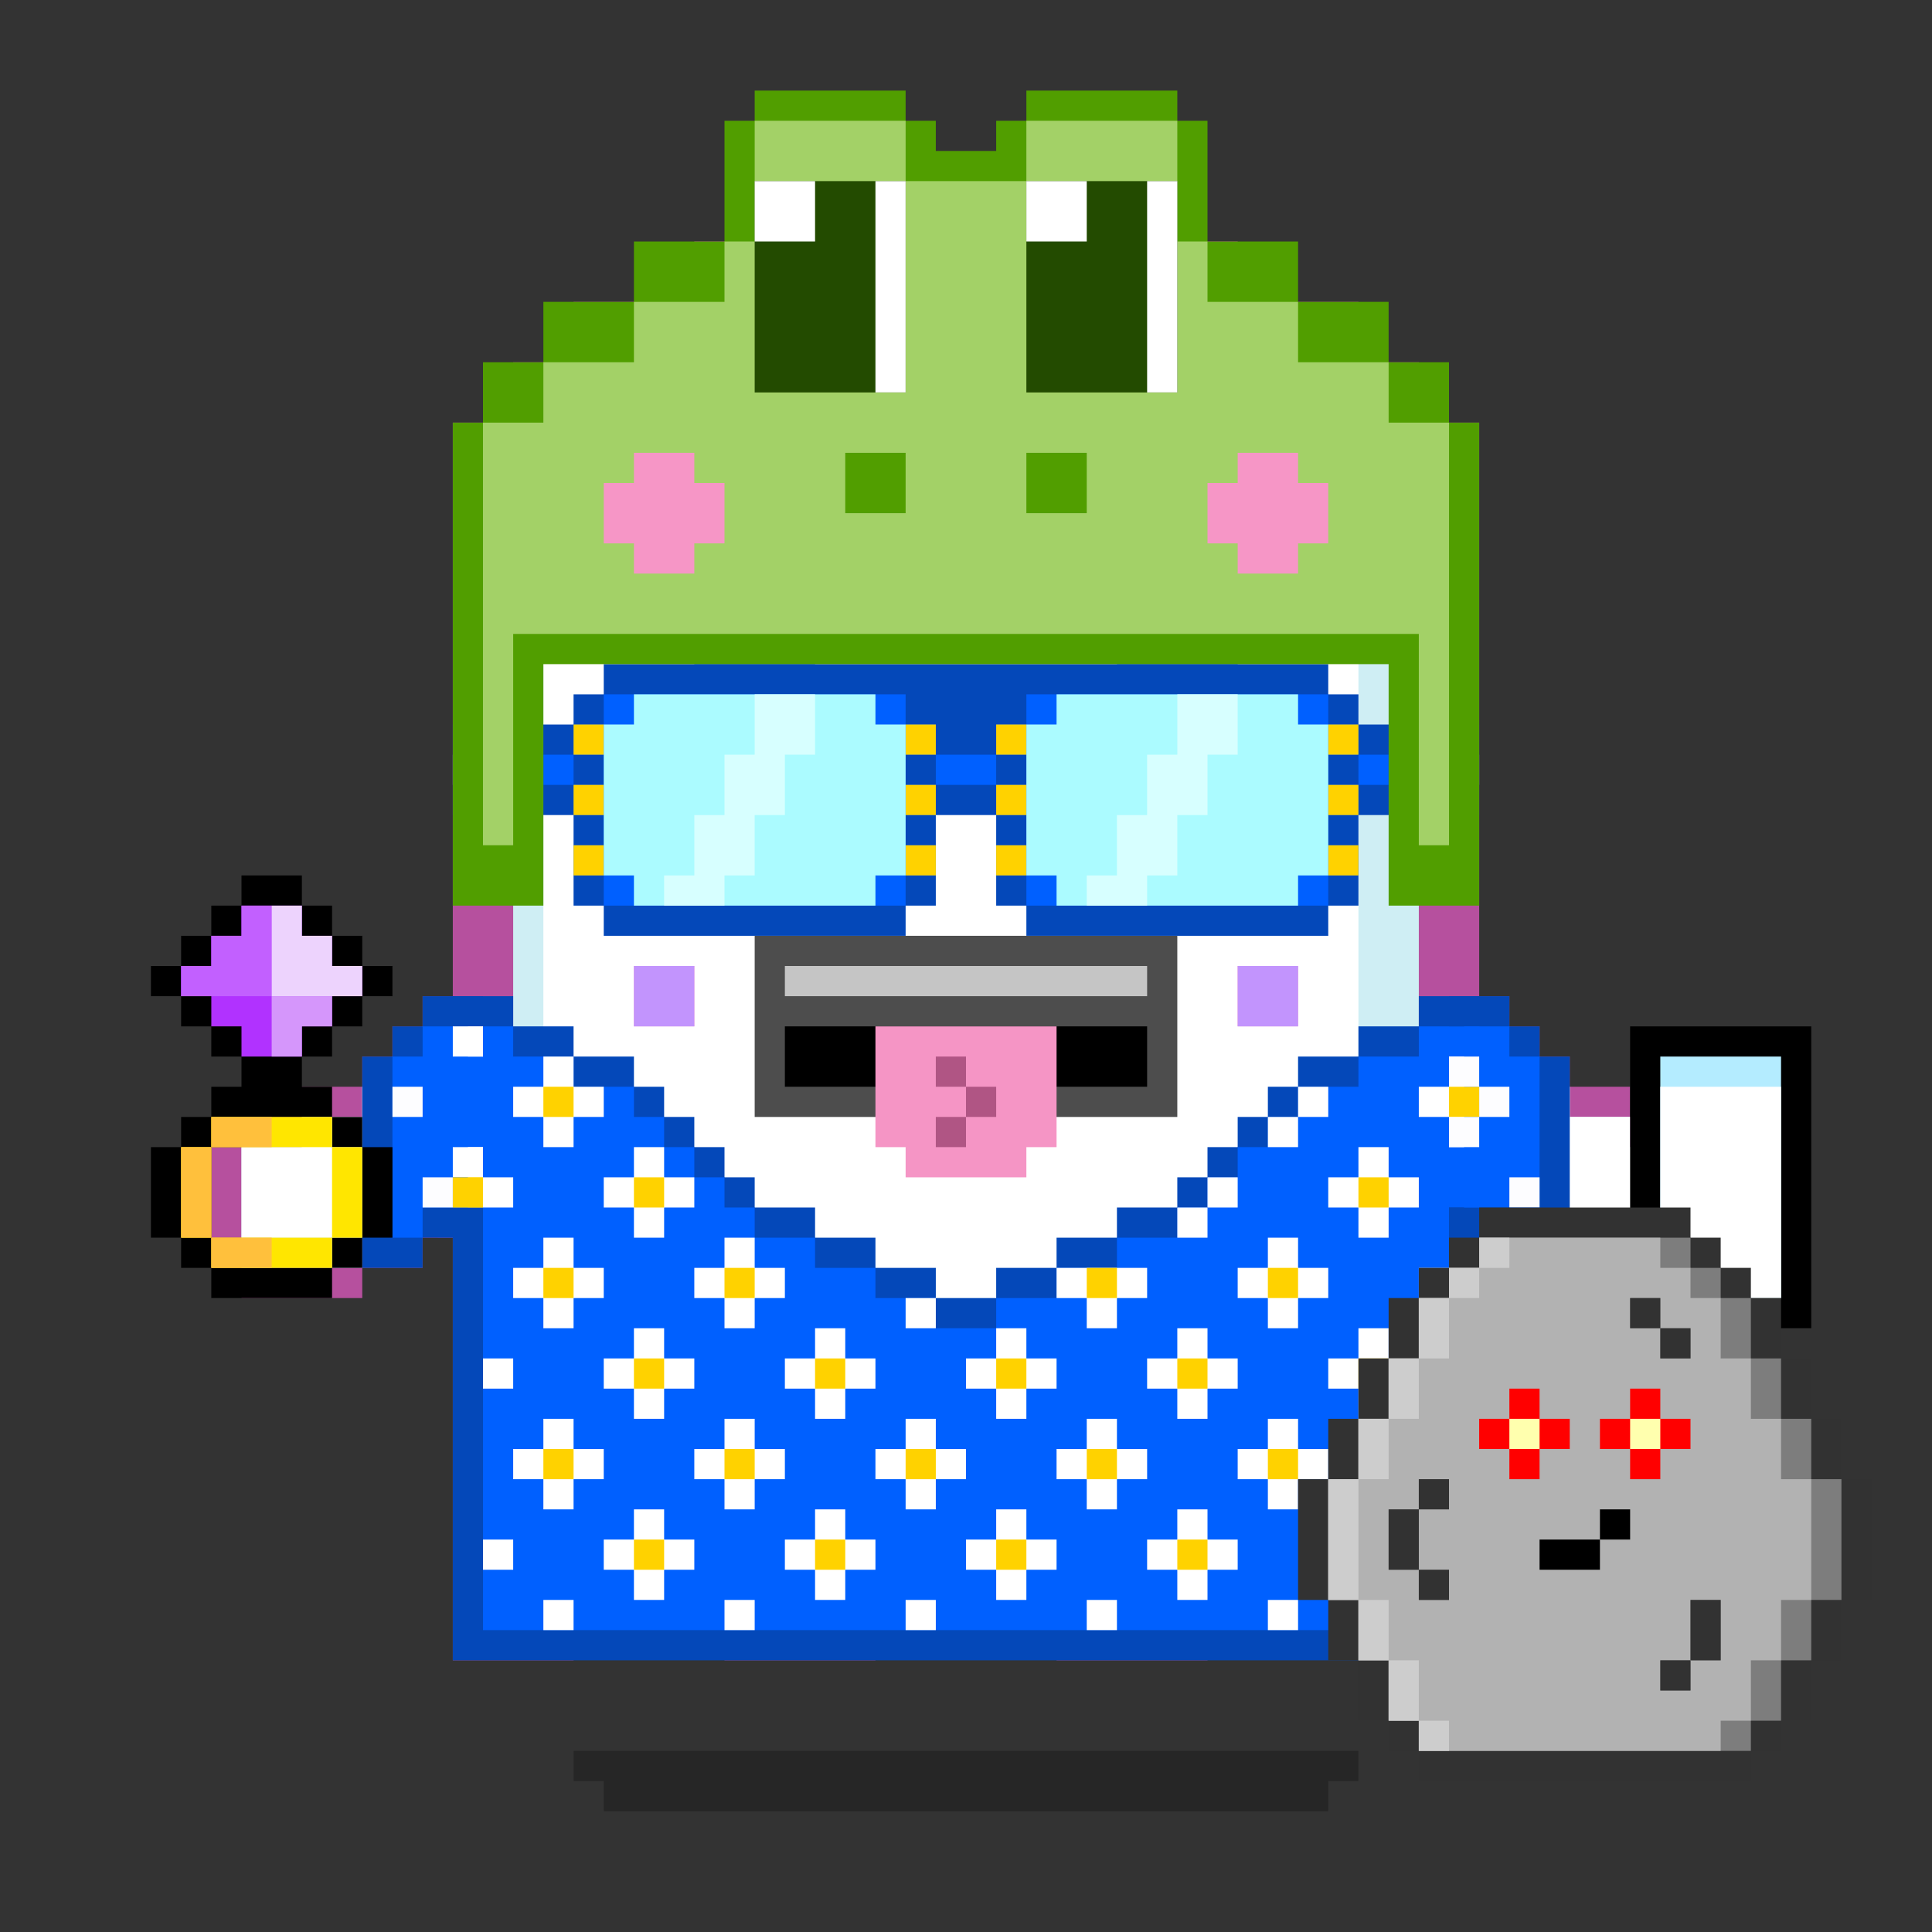 <svg xmlns="http://www.w3.org/2000/svg" viewBox="0 0 64 64"><rect x="0" y="0" width="64" height="64" fill="#333333" stroke="none"/><g class="gotchi-bg"><defs fill="#fff"><pattern id="a" patternUnits="userSpaceOnUse" width="4" height="4"><path d="M0 0h1v1H0zm2 2h1v1H2z"/></pattern><pattern id="b" patternUnits="userSpaceOnUse" x="0" y="0" width="2" height="2"><path d="M0 0h1v1H0z"/></pattern><pattern id="c" patternUnits="userSpaceOnUse" x="-2" y="0" width="8" height="1"><path d="M0 0h1v1H0zm2 0h1v1H2zm2 0h1v1H4z"/></pattern><pattern id="d" patternUnits="userSpaceOnUse" x="0" y="0" width="4" height="4"><path d="M0 0h1v1H0zm0 2h1v1H0zm1 0V1h1v1zm1 0h1v1H2zm0-1h1V0H2zm1 2h1v1H3z"/></pattern><pattern id="e" patternUnits="userSpaceOnUse" width="64" height="32"><path d="M4 4h1v1H4zm7 0h1v1h-1zm7 0h1v1h-1zm7 0h1v1h-1zm7 0h1v1h-1zm7 0h1v1h-1zm7 0h1v1h-1zm7 0h1v1h-1zm7 0h1v1h-1z"/><path fill="url(#a)" d="M0 8h64v7H0z"/><path fill="url(#b)" d="M0 16h64v1H0z"/><path fill="url(#c)" d="M0 18h64v1H0z"/><path fill="url(#b)" d="M22 18h15v1H22zM0 20h64v3H0z"/><path fill="url(#d)" d="M0 24h64v8H0z"/></pattern><mask id="f"><path fill="url(#e)" d="M0 0h64v32H0z"/></mask></defs><path fill="#fff" d="M0 0h64v32H0z"/><path fill="#dea8ff" class="gotchi-secondary" mask="url(#f)" d="M0 0h64v32H0z"/><path fill="#dea8ff" class="gotchi-secondary" d="M0 32h64v32H0z"/><path mask="url(#f)" fill="#fff" transform="matrix(1 0 0 -1 0 64)" d="M0 0h64v32H0z"/></g><style>.gotchi-primary{fill:#B6509E;}.gotchi-secondary{fill:#CFEEF4;}.gotchi-cheek{fill:#F696C6;}.gotchi-eyeColor{fill:#0064FF;}.gotchi-primary-mouth{fill:#B6509E;}.gotchi-sleeves-up{display:none;}.gotchi-handsUp{display:none;}.gotchi-handsDownOpen{display:block;}.gotchi-handsDownClosed{display:none;}</style><g class="gotchi-body"><path d="M47 14v-2h-2v-2h-4V8h-4V6H27v2h-4v2h-4v2h-2v2h-2v41h4v-2h5v2h5v-2h6v2h5v-2h5v2h4V14z" class="gotchi-primary"/><path d="M45 14v-2h-4v-2h-4V8H27v2h-4v2h-4v2h-2v39h2v-2h5v2h5v-2h6v2h5v-2h5v2h2V14z" class="gotchi-secondary"/><path d="M18,49h2v-1h2v1h2v2h5v-2h2v-1h2v1h2v2h5v-2h2v-1h2v1h1V14h-4v-2h-4v-2h-5V9h-5v2h-4v2h-4v2h-1V49z" fill="#fff"/></g><path class="gotchi-cheek" d="M21 32v2h2v-2h-1zm21 0h-1v2h2v-2z"/><g class="gotchi-primary-mouth"><path d="M29 32h-2v2h2v-1z"/><path d="M33 34h-4v2h6v-2h-1z"/><path d="M36 32h-1v2h2v-2z"/></g>
    <style>
        .gotchi-bg { display: none }
    </style>
<g class="gotchi-shadow"><path opacity=".25" d="M25 58H19v1h1v1h24V59h1V58h-1z" fill="#000"/></g>,<g class="gotchi-collateral" fill="#a73796"><path d="M30.5 15h1v-2h-1z"/><path d="M31.5 12h1v1h-1z"/><path d="M33.5 13h-1v2h1zm-4 3h-2v1h1v2h1v-2h2v-1h-1v-1h-1z"/><path d="M34.5 15h-1v2h1z"/><path d="M35.5 17h-1v2h1zm-8 4h1v-2h-1z"/><path d="M35.5 19v2h1v-2z"/></g><g class="gotchi-eyeColor"><path d="M23 28V29V30H24H25H26H27V29V28H28H29V27V26V25V24H28H27V23V22H26H25H24H23V23V24H22H21V25V26V27V28H22H23Z" /><path d="M35 24V25V26V27V28H36H37V29V30H38H39H40H41V29V28H42H43V27V26V25V24H42H41V23V22H40H39H38H37V23V24H36H35Z" /></g><g class="gotchi-wearable wearable-body"><svg x="12" y="32"><path d="M35 1v1h-2v1h-2v1h-1v1h-1v1h-1v1h-1v1h-2v1h-2v1h-2v1h-2v-1h-2V9h-2V8h-2V7h-1V6h-1V5h-1V4H9V3H7V2H5V1H2.5v8H3v14h34V9h.5V1H35z" fill="#0448b9"/><path d="M35 2v1h-2v1h-2v1h-1v1h-1v1h-1v1h-1v1h-2v1h-2v1h-2v1h-2v-1h-2v-1h-2V9h-2V8h-1V7h-1V6h-1V5H9V4H7V3H5V2H2.5v6H4v14h32V8h1.5V2H35z" fill="#0060ff"/><g fill="#fff"><path d="M30 21h1v1h-1zm-6 0h1v1h-1zm-6 0h1v1h-1zm-6 0h1v1h-1zm-6 0h1v1H6zm-2-2h1v1H4zm30-1h-1v1h-1v1h1v1h1v-1h1v-1h-1zm-6 0h-1v1h-1v1h1v1h1v-1h1v-1h-1zm-6 0h-1v1h-1v1h1v1h1v-1h1v-1h-1zm-6 0h-1v1h-1v1h1v1h1v-1h1v-1h-1zm-6 0H9v1H8v1h1v1h1v-1h1v-1h-1zm25-2h1v1h-1zm-3 0h-1v-1h-1v1h-1v1h1v1h1v-1h1zm-6 0h-1v-1h-1v1h-1v1h1v1h1v-1h1zm-6 0h-1v-1h-1v1h-1v1h1v1h1v-1h1zm-6 0h-1v-1h-1v1h-1v1h1v1h1v-1h1zm-6 0H7v-1H6v1H5v1h1v1h1v-1h1zm26-1v-1h1v-1h-1v-1h-1v1h-1v1h1v1zm-13 0h1v-1h1v-1h-1v-1h-1v1h-1v1h1zm-11 0v-1h1v-1h-1v-1H9v1H8v1h1v1zm16-1h1v1h1v-1h1v-1h-1v-1h-1v1h-1zm-12 0h1v1h1v-1h1v-1h-1v-1h-1v1h-1zM4 13h1v1H4zm20-1h1v-1h1v-1h-3v1h1v1zm-6-1h1v1h-1zM7 12v-1h1v-1H7V9H6v1H5v1h1v1zm28-2h1v1h-1zm-6 1h1v1h1v-1h1v-1h-1V9h-1v1h-1zm-18 0h1v1h1v-1h1v-1h-1V9h-1v1h-1zm16-3h1v1h-1z"/><path d="M32 8h1v1h1V8h1V7h-1V6h-1v1h-1zm-4-1h1v1h-1zM8 8h1v1h1V8h1V7h-1V6H9v1H8zM5 8V7H4V6H3v1h-.5v1H3h2zm25-3h1v1h-1zM6 6h1V5h1V4H7V3H6v1H5v1h1z"/><path d="M31 4h1v1h-1zm5-1v1h-1v1h1v1h1V5h.5V4H37V3zM3 2h1v1H3z"/></g><path d="M33 19h1v1h-1zm-6 0h1v1h-1zm-6 0h1v1h-1zm-6 0h1v1h-1zm-6 0h1v1H9zm21-3h1v1h-1zm-6 0h1v1h-1zm-6 0h1v1h-1zm-6 0h1v1h-1zm-6 0h1v1H6zm27-3h1v1h-1zm-6 0h1v1h-1zm-6 0h1v1h-1zm-6 0h1v1h-1zm-6 0h1v1H9zm21-3h1v1h-1zm-6 0h1v1h-1zm-12 0h1v1h-1zm-6 0h1v1H6zm27-3h1v1h-1zM9 7h1v1H9zM3 7h1v1H3zm33-3h1v1h-1zM6 4h1v1H6z" enable-background="new" fill="#ffd200"/></svg></g><g class="gotchi-handsDownClosed"><g class="gotchi-primary"><path d="M19 42h1v1h-1zm1-6h1v1h-1z"/><path d="M21 37h1v1h-1zm5 3v4h1v-4zm-5 3h-1v1h2v-1z"/><path d="M24 44h-2v1h4v-1h-1zm1-5h-1v1h2v-1z"/><path d="M23 38h-1v1h2v-1z"/></g><g class="gotchi-secondary"><path d="M19 43h1v1h-1zm5 2h-2v1h4v-1h-1z"/><path d="M27 41v3h1v-3zm-6 3h-1v1h2v-1z"/><path d="M26 44h1v1h-1zm-7-3h-1v2h1v-1z"/></g><g class="gotchi-primary"><path d="M44 42h1v1h-1zm-1-6h1v1h-1z"/><path d="M42 37h1v1h-1z"/><path d="M42 39v-1h-2v1h1zm0 4v1h2v-1h-1z"/><path d="M40 44h-2v1h4v-1h-1z"/><path d="M38 42v-2h-1v4h1v-1z"/><path d="M40 40v-1h-2v1h1z"/></g><g class="gotchi-secondary"><path d="M42 44v1h2v-1h-1zm-5-2v-1h-1v3h1v-1z"/><path d="M40 45h-2v1h4v-1h-1z"/><path d="M37 44h1v1h-1zm7-1h1v1h-1z"/></g></g><g class="gotchi-handsDownOpen"><g class="gotchi-primary"><path d="M56 38v-1h-2v-1h-2v-1h-1v-1h-1v-1h-1v8h1v1h2v1h4v-1h1v-4z"/></g><g class="gotchi-secondary"><path d="M54 38v-1h-2v-1h-1v-1h-1v-1h-1v6h1v1h2v1h4v-4z" /></g><path d="M54,38v-1h-2v-1h-1v-1h-1v-1h-1v5h1v1h2v1h4v-3H54z" fill="#fff"/><g class="gotchi-primary"><path d="M8 38v-1h2v-1h2v-1h1v-1h1v-1h1v8h-1v1h-2v1H8v-1H7v-4z"/></g><g class="gotchi-secondary"><path d="M10 38v-1h2v-1h1v-1h1v-1h1v6h-1v1h-2v1H8v-4z" /></g><path d="M8,38v3h4v-1h2v-1h1v-5h-1v1h-1v1h-1v1h-2v1H8z" fill="#fff"/></g><g class="gotchi-handsUp"><g class="gotchi-secondary"><path d="M50,38h1v1h-1V38z"/><path d="M49 39h1v1h-1v-1zm2-2h1v1h-1v-1z"/><path d="M52,36h2v1h-2V36z"/><path d="M54,35h2v1h-2V35z"/></g><path d="M52,32v1h-2v1h-1v5h1v-1h1v-1h1v-1h2v-1h2v-3H52z" fill="#fff"/><g class="gotchi-primary"><path d="M49,33h1v1h-1V33z"/><path d="M50 32h2v1h-2v-1zm0 7h1v1h-1v-1z"/><path d="M49 40h1v1h-1v-1zm2-2h1v1h-1v-1z"/><path d="M52 37h2v1h-2v-1zm0-6h4v1h-4v-1z"/><path d="M56,32h1v4h-1V32z"/><path d="M54,36h2v1h-2V36z"/></g><g class="gotchi-secondary"><path d="M13,38h1v1h-1V38z"/><path d="M14 39h1v1h-1v-1zm-2-2h1v1h-1v-1z"/><path d="M10,36h2v1h-2V36z"/><path d="M8,35h2v1H8V35z"/></g><path d="M8,32v3h2v1h2v1h1v1h1v1h1v-5h-1v-1h-2v-1H8z" fill="#fff"/><g class="gotchi-primary"><path d="M14,33h1v1h-1V33z"/><path d="M12 32h2v1h-2v-1zm1 7h1v1h-1v-1z"/><path d="M14 40h1v1h-1v-1zm-2-2h1v1h-1v-1z"/><path d="M10 37h2v1h-2v-1zm-2-6h4v1H8v-1z"/><path d="M7,32h1v4H7V32z"/><path d="M8,36h2v1H8V36z"/></g></g><g class="gotchi-wearable wearable-face"><svg x="21" y="31"><svg xmlns="http://www.w3.org/2000/svg" width="22" height="8" xmlns:v="https://vecta.io/nano"><path d="M4 0h14v6H4z" fill="#4d4d4d"/><path d="M0 1v2h2V1H0zm20 0v2h2V1h-2z" fill="#c294fd"/><path d="M5 3v2h12V3H5z"/><path d="M5 1v1h12V1H5z" fill="#c5c5c5"/><path d="M8 3v4h1v1h4V7h1V3z" fill="#f595c5"/><g fill="#b05584"><path d="M10 4h1v1h-1z"/><path d="M11 5h1v1h-1z"/><path d="M10 6h1v1h-1z"/></g></svg></svg></g><g class="gotchi-wearable wearable-eyes"><svg x="15" y="22"><path d="M34 2h-1-3V1h-1V0H5v1H4v1H1 0v1 1 1h1 3v3h1v1h10V8h1V5h2v3h1v1h10V8h1V5h3 1V4 3 2z" fill="#0448b9"/><g fill="#0060ff"><path d="M15 3h1V2h-1V1H5v1H4v1h1v1H4v1h1v1H4v1h1v1h10V7h1V6h-1V5h1V4h-1V3zm14 0h1V2h-1V1H19v1h-1v1h1v1h-1v1h1v1h-1v1h1v1h10V7h1V6h-1V5h1V4h-1V3z"/><path d="M17 3h-1v1h2V3h-1zM3 3h1v1H3zm27 0h1v1h-1z"/></g><path d="M33 3V2h-1v3h1V4h1V3h-1z" fill="#fdfdff"/><path d="M32 3h1v1h-1z" fill="#ffd200"/><path d="M1 4v1h1V2H1v1H0v1h1z" fill="#fdfdff"/><path d="M1 3h1v1H1zm3-1h1v1H4zm0 2h1v1H4zm0 2h1v1H4zm25-4h1v1h-1zm0 2h1v1h-1zm0 2h1v1h-1zM15 2h1v1h-1zm0 2h1v1h-1zm0 2h1v1h-1zm3-4h1v1h-1zm0 2h1v1h-1zm0 2h1v1h-1z" fill="#ffd200"/><path d="M14 1H6v1H5v5h1v1h8V7h1V2h-1V1zm14 1V1h-8v1h-1v5h1v1h8V7h1V2h-1z" fill="#abfbff"/><path d="M10 1v2H9v2H8v2H7v1h2V7h1V5h1V3h1V1h-2zm14 0v2h-1v2h-1v2h-1v1h2V7h1V5h1V3h1V1h-2z" fill="#d7ffff"/></svg></g><g class="gotchi-wearable wearable-head"><svg x="15" y="3"><path d="M33 11V9h-2V7h-3V5h-3V1h-1V0h-5v1h-1v1h-2V1h-1V0h-5v1H9v4H6v2H3v2H1v2H0v16h3v-8h28v8h3V11h-1z" fill="#519e00"/><path d="M31 11V9h-3V7h-3V5h-1V1h-5v2h-4V1h-5v4H9v2H6v2H3v2H1v14h1v-7h30v7h1V11h-2zm-18 1h2v2h-2v-2zm6 0h2v2h-2v-2z" fill="#a3d167"/><path d="M19 3v7h5V3h-5zm-9 0v7h5V3h-5z" fill="#234b00"/><path d="M8 12H6v1H5v2h1v1h2v-1h1v-2H8v-1zm20 1v-1h-2v1h-1v2h1v1h2v-1h1v-2h-1z" fill="#f696c6"/><path d="M19 3v2h2V3h-2zm4 0v7h1V3h-1zM10 3v2h2V3h-2zm4 7h1V3h-1v7z" fill="#fff"/></svg></g>"><svg x="12" y="32"><g><g class="gotchi-sleeves gotchi-sleeves-left gotchi-sleeves-up"><path d="M38 9V8h1V7h1V0h-2v1h-1.8v1h.2v6h-.2v1H38z" fill="#0448b9"/><path d="M38,8V7h1V1h-1v1h-1.8v6H38z" fill="#0060ff"/><path d="M37 4h1v1h-1V4zm-1 1h1v1h-1V5zm0-2h1v1h-1V3zm2 3h1v1h-1V6z" fill="#fdfdff"/><path d="M36 4h1v1h-1z" fill="#ffd200"/></g><g class="gotchi-sleeves gotchi-sleeves-left gotchi-sleeves-down"><path d="M39,3V2h-1V1h-2v1h1v6h-1v1h2v1h2V3H39z" fill="#0448b9"/><path d="M38,3V2h-1.5v6H38v1h1V3H38z" fill="#0060ff"/><path d="M38 7h1v1h-1V7zm-1-3h1v1h-1V4z" fill="#fdfdff"/><path d="M36 4h1v1h-1z" fill="#ffd200"/><path d="M36 3h1v1h-1zm0 2h1v1h-1z" fill="#fdfdff"/></g><g class="gotchi-sleeves gotchi-sleeves-right gotchi-sleeves-up"><path d="M1,7v1h1v1h2V8H3V2h1V1H2V0H0v7H1z" fill="#0448b9"/><path d="M2,7v1h1V6h1V3H3V2H2V1H1v6H2z" fill="#0060ff"/><path d="M1 4h1v1H1V4zm2-2h1v1H3V2zM2 7h1v1H2V7z" fill="#fdfdff"/><path d="M3 7h1v1H3z" fill="#ffd200"/></g><g class="gotchi-sleeves gotchi-sleeves-right gotchi-sleeves-down"><path d="M2,1v1H1v1H0v7h2V9h2V8H3V2h1V1H2z" fill="#0448b9"/><path d="M2,2v1H1v6h1V8h1.5V2H2z" fill="#0060ff"/><path d="M2 7h1v1H2V7zM1 4h1v1H1V4z" fill="#fdfdff"/><path d="M3 2h1v1H3zm0 4h1v1H3z" fill="#fff"/><path d="M3 7h1v1H3z" fill="#ffd200"/></g></g>,</svg><g class="gotchi-wearable wearable-hand wearable-hand-left"><svg x="5" y="29"><path d="M6 6V5h1V4h1V3H7V2H6V1H5V0H3v1H2v1H1v1H0v1h1v1h1v1h1v1H2v1H1v1H0v3h1v1h1v1h4v-1h1v-1h1V9H7V8H6V7H5V6h1zm0 7H2v-1H1V9h1V8h4v1h1v3H6v1z"/><path d="M6 3V2H5V1H3v1H2v1H1v1h1v1h1v1h2V5h1V4h1V3z" fill="#b132ff"/><path d="M3 1v1H2v1H1v1h3V1z" fill="#c260ff"/><path d="M6 3V2H5V1H4v3h3V3z" fill="#edd3fd"/><path d="M5 4H4v2h1V5h1V4z" fill="#d596fb"/><g fill="#ffe600"><path d="M2 10V9H1v3h1v-1z"/><path d="M4 9h2V8H2v1h1z"/><path d="M6 9v3h1V9z"/><path d="M4 12H2v1h4v-1H5z"/></g><g fill="#ffc03c"><path d="M2 10V9H1v3h1v-1z"/><path d="M4 9V8H2v1h1zm-1 4h1v-1H2v1z"/></g></svg></g><g class="gotchi-wearable wearable-hand wearable-hand-right"><svg x="4" y="34"><g transform="scale(-1, 1) translate(-56, 0)"><path d="M0,10h6V0H0V10z"/><path d="M1,1v8h4V1H1z" fill="#b4ecff"/><path d="M1,2v7h4V2H1z" fill="#fff"/></g></svg></g><g class="gotchi-wearable wearable-pet"><svg x="43" y="40"><svg xmlns="http://www.w3.org/2000/svg" width="19" height="19" xmlns:v="https://vecta.io/nano"><path d="M18 9V7h-1V5h-1V3h-1V2h-1V1h-1V0H6v1H5v1H4v1H3v2H2v2H1v2H0v4h1v2h1v2h1v1h1v1h11v-1h1v-1h1v-2h1v-2h1V9h-1z" fill="#323232"/><path d="M17 9V7h-1V5h-1V3h-1V2h-1V1H6v1H5v1H4v2H3v2H2v2H1v4h1v2h1v2h1v1h11v-1h1v-2h1v-2h1V9h-1z" fill="#7d7d7d"/><path d="M16 9V7h-1V5h-1V3h-1V2h-1V1H6v1H5v1H4v2H3v2H2v2H1v4h1v2h1v2h1v1h10v-1h1v-2h1v-2h1V9h-1zM3 12v-2h1V9h1v1H4v2h1v1H4v-1H3zm10-8v1h-1V4h-1V3h1v1h1zm0 11v1h-1v-1h1v-2h1v2h-1z" fill="#b2b2b2"/><path d="M10 10h1v1h-1z"/><path d="M8 11v1h2v-1H8z"/><path d="M8 6H7v1H6v1h1v1h1V8h1V7H8V6zm4 1V6h-1v1h-1v1h1v1h1V8h1V7h-1z" fill="red"/><g fill="#cdcdcd"><path d="M6 1h1v1H6z"/><path d="M5 2h1v1H5z"/><path d="M4 5h1V3H4v2z"/><path d="M3 7h1V5H3v2z"/><path d="M2 9h1V7H2v2z"/><path d="M1 13h1V9H1v4z"/><path d="M2 15h1v-2H2v2z"/><path d="M3 17h1v-2H3v2z"/><path d="M4 17h1v1H4z"/></g><path d="M11 7h1v1h-1zM7 7h1v1H7z" fill="#ffffae"/><g fill="#323232"><path d="M12 15h1v1h-1z"/><path d="M13 13v2h1v-2h-1zM4 9h1v1H4zm0 3h1v1H4z"/><path d="M3 12h1v-2H3v2zm8-9h1v1h-1z"/><path d="M12 4h1v1h-1z"/></g></svg></svg></g></svg>